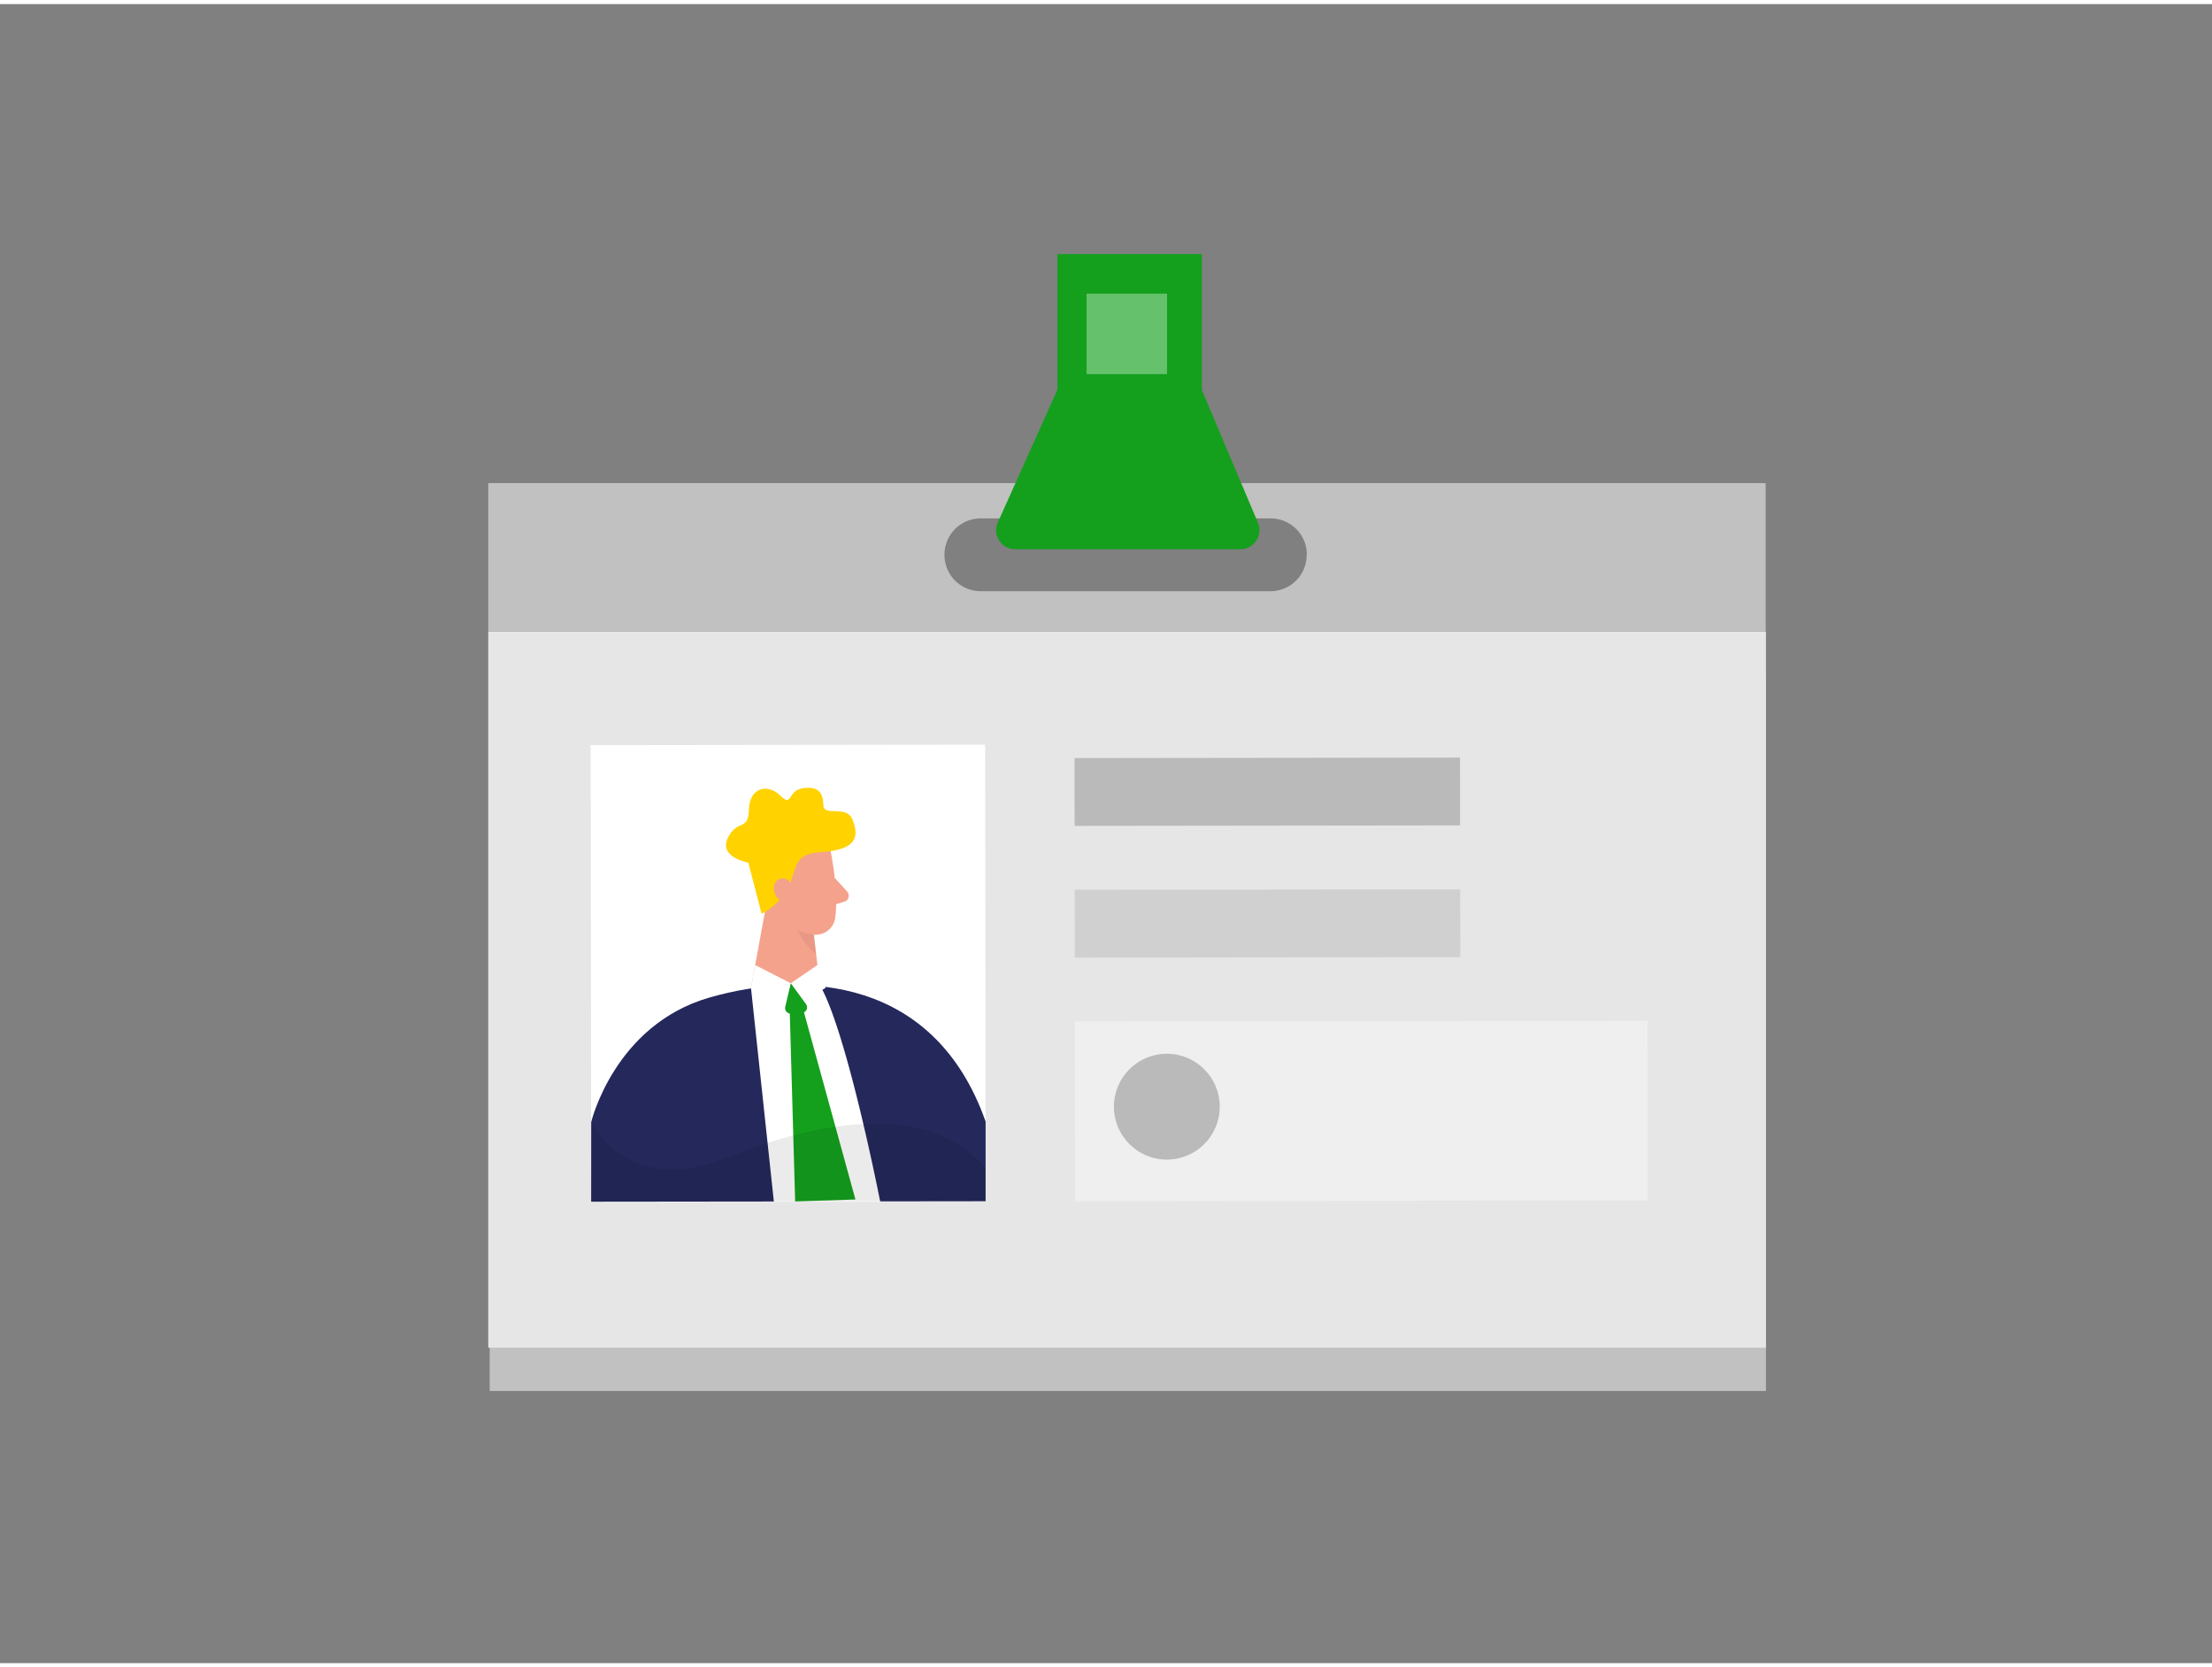 <svg id="Layer_1" data-name="Layer 1" xmlns="http://www.w3.org/2000/svg" viewBox="0 0 400 300" width="406" height="306" class="illustration styles_illustrationTablet__1DWOa"><rect x="0" y="0" width="400" height="300" fill="#808080" stroke="none"/><rect x="88.55" y="121.29" width="230.79" height="129.5" fill="#c1c1c1"></rect><rect x="88.29" y="113.46" width="231.05" height="129.5" fill="#e6e6e6"></rect><rect x="106.87" y="133.95" width="71.33" height="82.57" transform="translate(-0.22 0.18) rotate(-0.07)" fill="#fff"></rect><path d="M106.91,202.16s4.19-17.58,21.4-22.52,40.76-3.56,49.92,22.43l0,14.41-71.33.08Z" fill="#24285b"></path><polygon points="139.97 155.19 135.8 177.9 149.3 186.12 146.43 162.22 139.97 155.19" fill="#f4a28c"></polygon><path d="M147,165.94a8.3,8.3,0,0,1-4.06-2.56s.08,4.23,4.62,8.51Z" fill="#ce8172" opacity="0.31"></path><path d="M150.28,153.57s1.4,6.91.75,11.68a3.54,3.54,0,0,1-4,3c-2.4-.36-5.53-1.55-6.73-5.16l-2.79-5.88a6.34,6.34,0,0,1,2-7C143.14,146.92,149.64,149.32,150.28,153.57Z" fill="#f4a28c"></path><path d="M150.94,158l2.25,2.47a1.13,1.13,0,0,1-.5,1.84l-2.62.81Z" fill="#f4a28c"></path><path d="M137.73,164.52l-2.41-9.27s-5.35-.93-3.73-4.42,3.75-1.16,3.84-5.16,3.35-4.81,5.65-2.56,1.23-.89,4.11-1.31,3.64.87,3.7,3.06,4.22-.14,5.28,2.63,1.21,5.46-5.95,5.89S146.17,159.72,137.73,164.52Z" fill="#ffd200"></path><path d="M135.8,177.9l4.14,38.66h19.23s-6-30.72-10.92-39.18A35.5,35.5,0,0,0,135.8,177.9Z" fill="#fff"></path><path d="M143.52,160.4s-.36-2.68-2.36-2.25-1.51,4.33,1.29,4.38Z" fill="#f4a28c"></path><rect x="194.32" y="136.3" width="69.71" height="12.26" transform="translate(-0.18 0.28) rotate(-0.07)" fill="#bababa"></rect><rect x="194.35" y="160.12" width="69.71" height="12.26" transform="translate(-0.2 0.28) rotate(-0.07)" fill="#bababa" opacity="0.5"></rect><rect x="194.39" y="183.93" width="103.56" height="32.47" transform="translate(-0.25 0.3) rotate(-0.07)" fill="#fff" opacity="0.36"></rect><path d="M135.8,177.9l.76-4.13,6.44,3.29,4.81-3.29,1.49,4.13A13,13,0,0,1,135.8,177.9Z" fill="#fff"></path><polygon points="142.81 182.18 143.79 216.52 154.69 216.16 145.35 182.18 142.81 182.18" fill="#14a01d"></polygon><path d="M143,177.06l-1,4.25a1,1,0,0,0,1,1.24l2-.13a1,1,0,0,0,.75-1.59Z" fill="#14a01d"></path><path d="M106.91,202.16s6.55,13.69,24.44,6.47,37.22-9.92,46.89,2v5.82l-71.33.08Z" opacity="0.08"></path><path d="M88.29,86.62v26.84h231V86.62Zm148,13a6.55,6.55,0,0,1-6.55,6.55H177.34a6.55,6.55,0,0,1-6.55-6.55h0A6.56,6.56,0,0,1,177.34,93h52.43a6.56,6.56,0,0,1,6.55,6.56Z" fill="#c1c1c1"></path><rect x="191.21" y="45.21" width="26.13" height="24.77" fill="#14a01d"></rect><path d="M192.36,67.17,180.44,93.72a3.44,3.44,0,0,0,3.15,4.86H224.3a3.45,3.45,0,0,0,3.18-4.79L216.23,67.17Z" fill="#14a01d"></path><rect x="196.49" y="52.36" width="14.55" height="14.55" fill="#fff" opacity="0.35"></rect><circle cx="211" cy="199.38" r="9.57" fill="#bababa"></circle></svg>